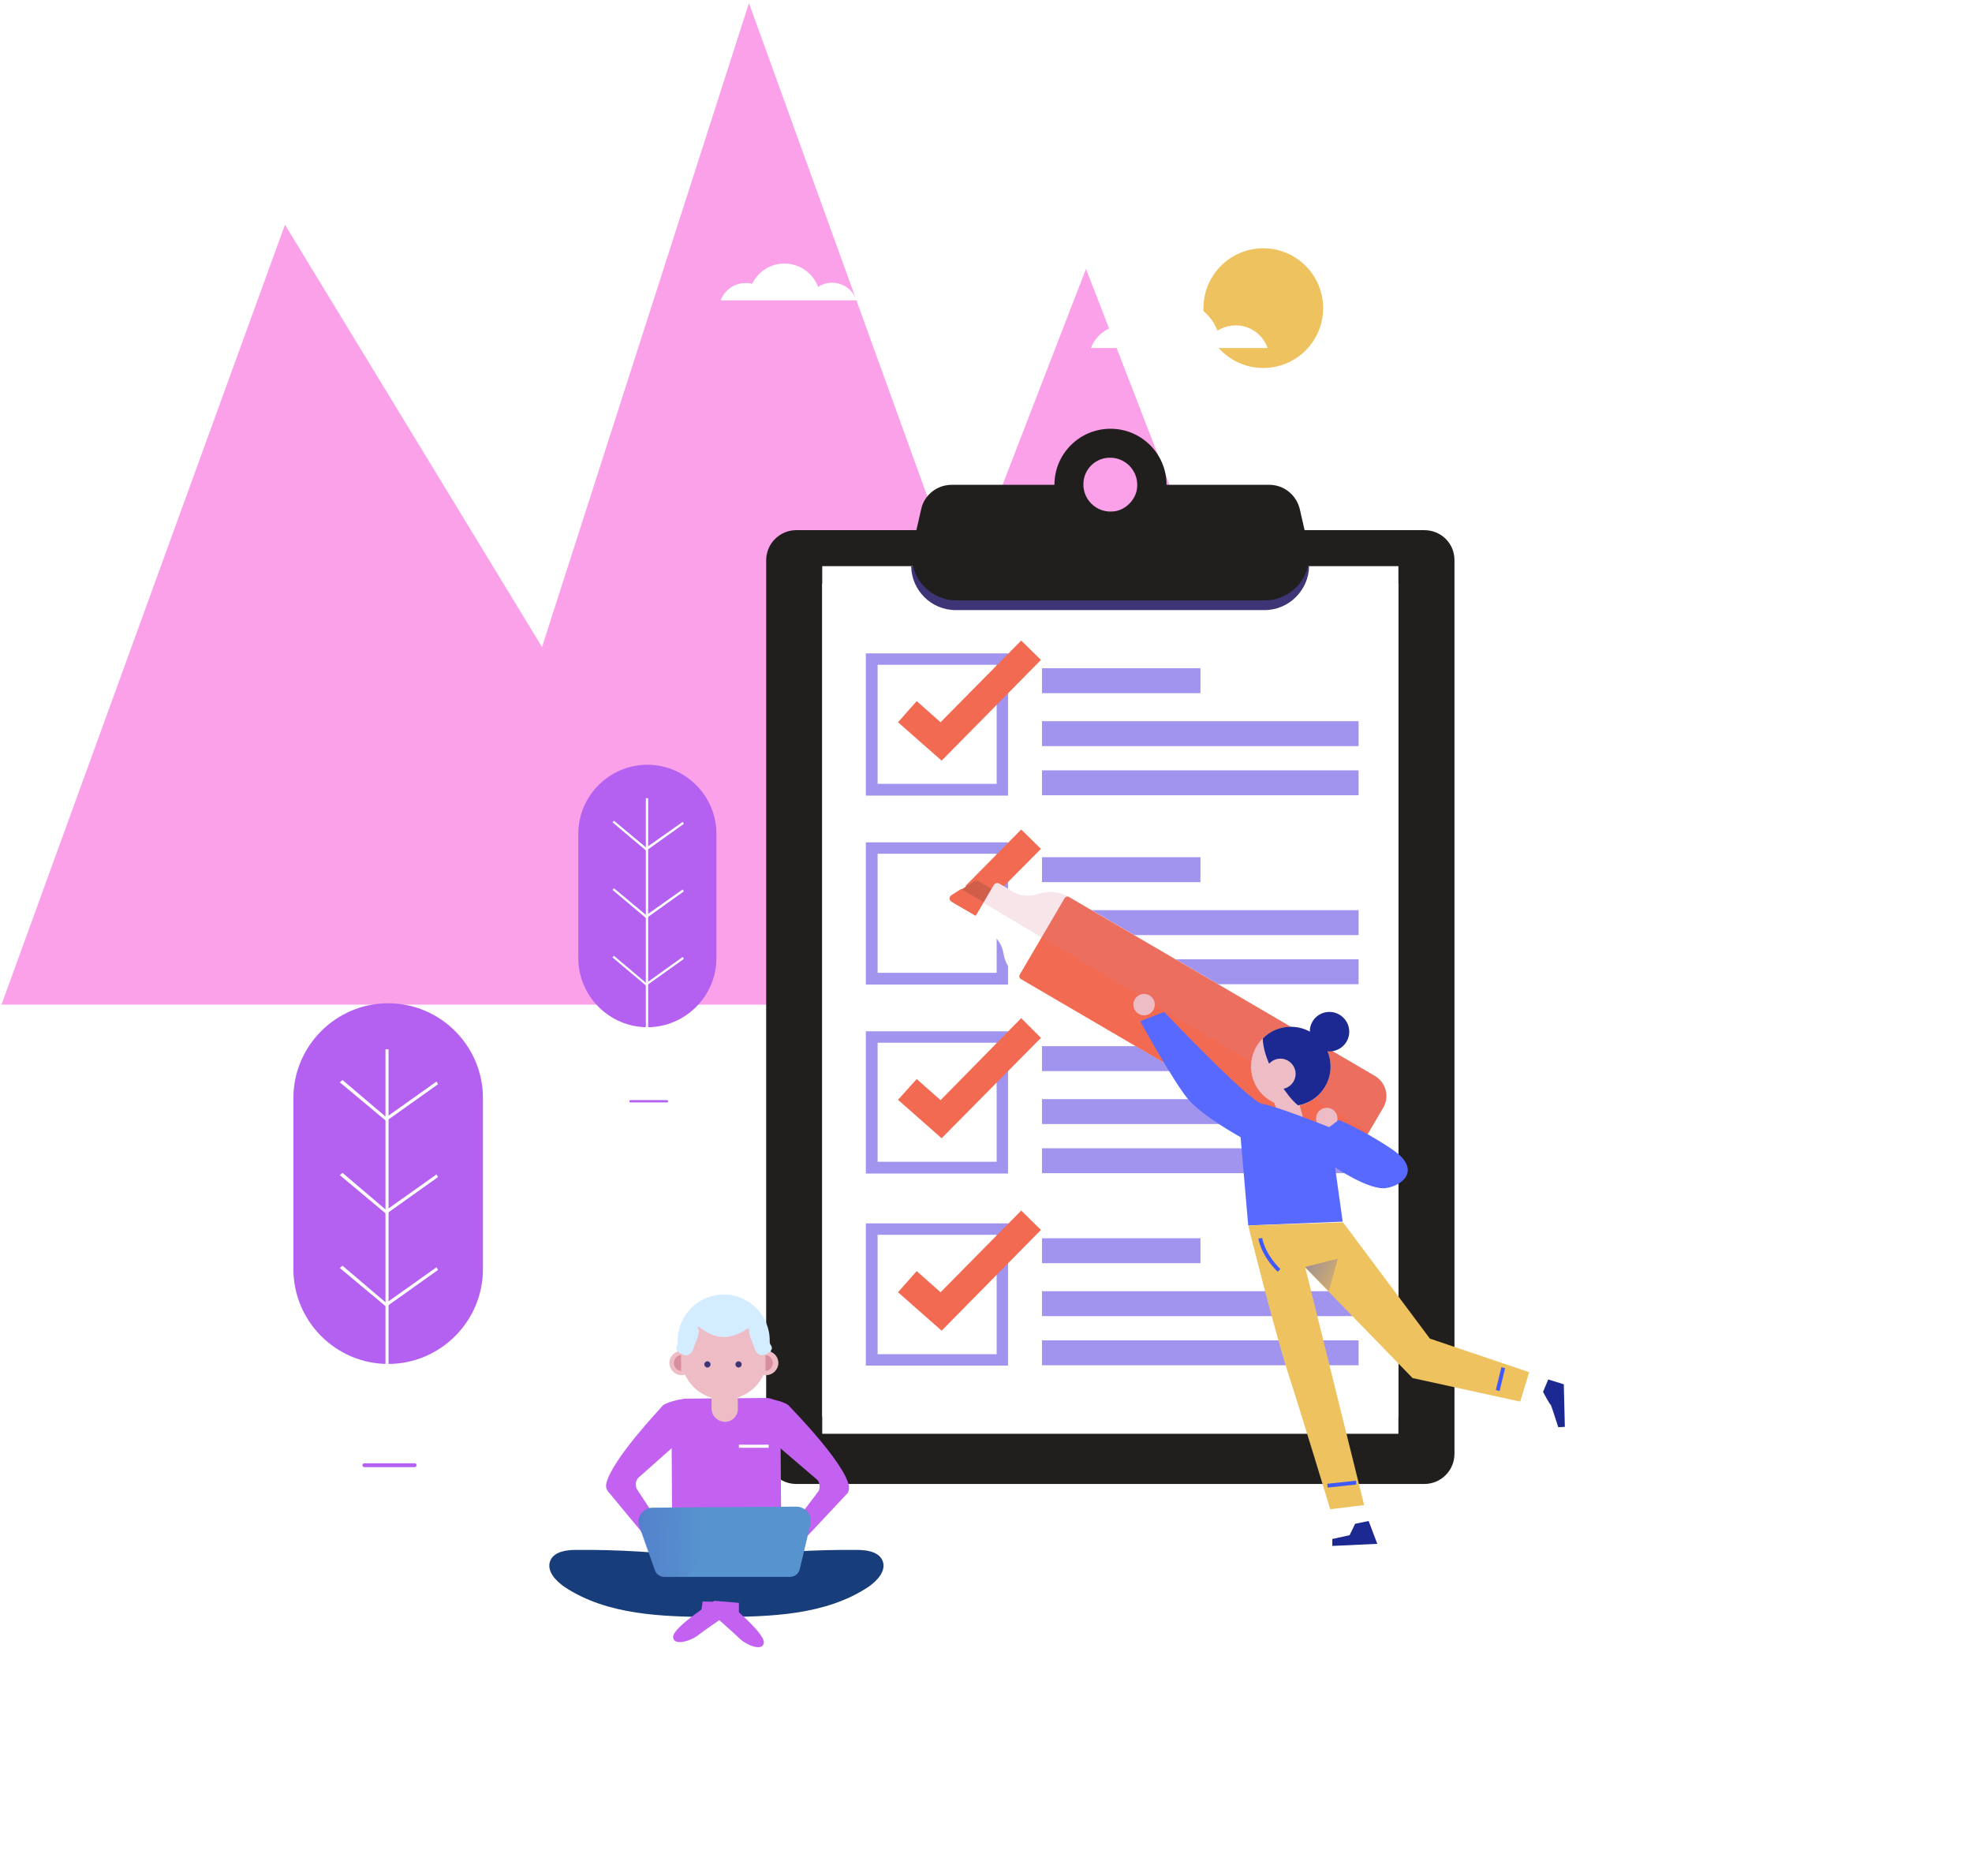 <svg width="514" height="489" viewBox="0 0 514 489" fill="none" xmlns="http://www.w3.org/2000/svg">
<path opacity="0.6" d="M283.063 70.081L250.618 154.032L195.219 0.812L141.279 168.633L74.281 58.563L0.387 261.83H357.281L283.063 70.081Z" fill="#F862DB"/>
<g filter="url(#filter0_d)">
<path d="M229.548 333.581C390.369 332.666 331.525 223.463 313.403 170.776C290.125 106.601 382.089 25.806 414.981 53.749C447.874 81.693 478.355 171.599 489.384 228.168C500.413 284.736 490.136 335.633 469.248 372.395C452.166 402.461 372.458 458.941 285.673 466.179C198.888 473.417 173.156 465.22 136.135 443.838C99.113 422.456 112.092 334.249 229.548 333.581Z" fill="white"/>
</g>
<path d="M223.23 78.178C222.33 75.579 219.83 73.678 216.83 73.678C215.53 73.678 214.23 74.079 213.23 74.778C211.93 71.178 208.43 68.678 204.43 68.678C200.73 68.678 197.53 70.879 196.03 73.978C195.43 73.778 194.83 73.778 194.23 73.778C191.33 73.778 188.83 75.678 187.83 78.278H223.23V78.178Z" fill="white"/>
<path d="M329.275 95.906C337.89 95.906 344.875 88.922 344.875 80.306C344.875 71.69 337.89 64.706 329.275 64.706C320.659 64.706 313.675 71.69 313.675 80.306C313.675 88.922 320.659 95.906 329.275 95.906Z" fill="#EFC260"/>
<path d="M101.175 261.467C87.575 261.467 76.475 272.567 76.475 286.167V330.767C76.475 344.367 87.575 355.467 101.175 355.467C114.775 355.467 125.875 344.367 125.875 330.767V286.167C125.875 272.567 114.775 261.467 101.175 261.467Z" fill="#B461F2"/>
<path d="M101.275 273.467H100.475V382.267H101.275V273.467Z" fill="white"/>
<path d="M88.575 306.266L100.675 316.366L114.175 306.766L113.775 306.066L100.675 315.366L89.275 305.667L88.575 306.266Z" fill="white"/>
<path d="M88.575 330.466L100.675 340.566L114.175 330.966L113.775 330.266L100.675 339.566L89.275 329.866L88.575 330.466Z" fill="white"/>
<path d="M88.575 282.067L100.675 292.167L114.175 282.567L113.775 281.867L100.675 291.167L89.275 281.467L88.575 282.067Z" fill="white"/>
<path d="M108.075 382.366H94.975C94.675 382.366 94.475 382.166 94.475 381.866C94.475 381.566 94.675 381.366 94.975 381.366H108.075C108.375 381.366 108.575 381.566 108.575 381.866C108.575 382.066 108.375 382.366 108.075 382.366Z" fill="#B461F2"/>
<path d="M168.735 199.307C158.835 199.307 150.735 207.407 150.735 217.307V249.707C150.735 259.607 158.835 267.707 168.735 267.707C178.635 267.707 186.735 259.607 186.735 249.707V217.307C186.735 207.407 178.635 199.307 168.735 199.307Z" fill="#B461F2"/>
<path d="M168.935 208.007H168.335V287.207H168.935V208.007Z" fill="white"/>
<path d="M159.635 231.907L168.435 239.307L178.235 232.307L177.935 231.807L168.435 238.507L160.035 231.507L159.635 231.907Z" fill="white"/>
<path d="M159.635 249.507L168.435 256.907L178.235 249.907L177.935 249.407L168.435 256.207L160.035 249.107L159.635 249.507Z" fill="white"/>
<path d="M159.635 214.307L168.435 221.707L178.235 214.707L177.935 214.207L168.435 220.907L160.035 213.907L159.635 214.307Z" fill="white"/>
<path d="M173.835 287.307H164.335C164.135 287.307 164.035 287.107 164.035 287.007C164.035 286.807 164.235 286.707 164.335 286.707H173.835C174.035 286.707 174.135 286.907 174.135 287.007C174.135 287.207 174.035 287.307 173.835 287.307Z" fill="#B461F2"/>
<g filter="url(#filter1_d)">
<path d="M330.369 90.622C329.142 87.248 325.922 84.795 322.089 84.795C320.326 84.795 318.716 85.332 317.336 86.175C315.572 81.575 311.126 78.278 305.912 78.278C301.082 78.278 296.942 81.115 294.949 85.178C294.182 84.948 293.416 84.872 292.649 84.872C288.816 84.872 285.596 87.325 284.369 90.698H330.369V90.622Z" fill="white"/>
</g>
<path d="M371.256 138.168H207.55C203.221 138.168 199.703 141.686 199.703 146.015V378.901C199.703 383.23 203.221 386.748 207.55 386.748H371.256C375.585 386.748 379.103 383.23 379.103 378.901V145.925C379.103 141.595 375.585 138.168 371.256 138.168Z" fill="#211F1D"/>
<path d="M364.491 152.058H214.315V373.669H364.491V152.058Z" fill="white"/>
<path d="M364.491 147.548H214.315V369.159H364.491V147.548Z" fill="white"/>
<path d="M237.495 147.548C237.585 153.772 242.636 159.003 249.13 159.003H329.585C336.079 159.003 341.13 153.681 341.22 147.548H237.495Z" fill="#3E3577"/>
<path d="M338.785 132.666C337.883 128.968 334.636 126.352 330.848 126.352H304.06C304.06 118.325 297.566 111.74 289.448 111.74C281.421 111.74 274.836 118.235 274.836 126.352H248.048C244.26 126.352 240.923 128.968 240.111 132.666L237.946 142.137C236.232 149.442 241.825 156.478 249.311 156.478H329.585C337.071 156.478 342.664 149.533 340.95 142.137L338.785 132.666ZM290.801 133.207C285.84 134.109 281.601 129.87 282.503 124.909C283.044 122.113 285.209 119.948 288.005 119.407C292.966 118.505 297.205 122.744 296.303 127.705C295.762 130.411 293.507 132.666 290.801 133.207Z" fill="#211F1D"/>
<path d="M262.75 207.348H225.679V170.278H262.75V207.348ZM228.746 204.282H259.773V173.254H228.746V204.282Z" fill="#A194EF"/>
<path d="M312.899 174.156H271.589V180.65H312.899V174.156Z" fill="#A194EF"/>
<path d="M354.118 187.956H271.589V194.45H354.118V187.956Z" fill="#A194EF"/>
<path d="M354.118 200.764H271.589V207.258H354.118V200.764Z" fill="#A194EF"/>
<path d="M266.177 166.94L245.161 188.227L238.938 182.725L234.067 188.227L245.432 198.238L271.318 171.991L266.177 166.94Z" fill="#F16A51"/>
<path d="M262.75 256.595H225.679V219.525H262.75V256.595ZM228.746 253.529H259.774V222.501H228.746V253.529Z" fill="#A194EF"/>
<path d="M312.899 223.403H271.59V229.897H312.899V223.403Z" fill="#A194EF"/>
<path d="M354.118 237.203H271.589V243.697H354.118V237.203Z" fill="#A194EF"/>
<path d="M354.118 250.011H271.589V256.505H354.118V250.011Z" fill="#A194EF"/>
<path d="M266.177 216.187L251.656 230.889L256.346 236.301L271.318 221.238L266.177 216.187Z" fill="#F16A51"/>
<path d="M262.75 305.842H225.679V268.772H262.75V305.842ZM228.746 302.776H259.773V271.748H228.746V302.776Z" fill="#A194EF"/>
<path d="M312.899 272.65H271.589V279.144H312.899V272.65Z" fill="#A194EF"/>
<path d="M354.118 286.45H271.589V292.944H354.118V286.45Z" fill="#A194EF"/>
<path d="M354.118 299.258H271.589V305.752H354.118V299.258Z" fill="#A194EF"/>
<path d="M266.177 265.344L245.161 286.721L238.938 281.219L234.067 286.63L245.432 296.642L271.318 270.485L266.177 265.344Z" fill="#F16A51"/>
<path d="M262.75 355.901H225.679V318.83H262.75V355.901ZM228.746 352.924H259.773V321.807H228.746V352.924Z" fill="#A194EF"/>
<path d="M312.899 322.709H271.589V329.203H312.899V322.709Z" fill="#A194EF"/>
<path d="M354.118 336.509H271.589V343.003H354.118V336.509Z" fill="#A194EF"/>
<path d="M354.118 349.317H271.589V355.811H354.118V349.317Z" fill="#A194EF"/>
<path d="M266.177 315.493L245.161 336.779L238.938 331.277L234.067 336.779L245.432 346.791L271.318 320.544L266.177 315.493Z" fill="#F16A51"/>
<path d="M255.262 239.187L248.137 235.038C247.866 234.857 247.686 234.587 247.686 234.226C247.686 233.865 247.866 233.595 248.137 233.414L253.999 229.626C254.27 229.446 254.721 229.446 254.991 229.626L259.501 232.242C259.952 232.512 260.133 233.144 259.862 233.595L256.705 239.006C256.254 239.277 255.713 239.367 255.262 239.187Z" fill="#D05F4A"/>
<path d="M250.483 231.701L247.958 233.324C247.687 233.505 247.507 233.865 247.507 234.136C247.507 234.497 247.687 234.767 247.958 234.948L255.083 239.097C255.534 239.367 256.165 239.187 256.436 238.736L257.969 236.03L250.483 231.701Z" fill="#F16A51"/>
<path d="M341.04 298.987L266.177 255.152C263.742 253.708 262.028 251.363 261.577 248.567C261.216 246.222 259.863 244.238 257.879 243.065L254.181 240.901C253.73 240.63 253.55 239.999 253.82 239.548L259.052 230.618C259.322 230.167 259.954 229.987 260.405 230.258L264.103 232.422C266.087 233.595 268.522 233.685 270.687 232.963C273.303 232.061 276.279 232.332 278.714 233.775L353.577 277.61C359.169 280.857 360.973 287.983 357.726 293.575L357.004 294.748C353.757 300.34 346.632 302.234 341.04 298.987Z" fill="white"/>
<path d="M277.452 234.136L265.816 253.979C265.546 254.43 265.726 254.971 266.087 255.152L345.82 301.783C348.706 303.497 352.404 302.504 354.118 299.618L360.522 288.704C362.236 285.818 361.244 282.12 358.357 280.406L278.624 233.775C278.263 233.504 277.722 233.685 277.452 234.136Z" fill="#F16A51"/>
<path opacity="0.2" d="M358.357 280.406L278.624 233.775C276.189 232.332 273.302 232.061 270.597 232.963C268.432 233.685 265.997 233.595 264.012 232.422L260.314 230.258C259.863 229.987 259.232 230.167 258.961 230.618L256.255 235.218C276.91 247.575 329.134 278.603 356.734 295.018L357.275 294.206L357.636 293.575L360.432 288.704C362.236 285.818 361.334 282.12 358.357 280.406Z" fill="#D87D98"/>
<path d="M398.495 357.524L403.546 359.508L402.193 362.755L396.059 361.042L398.495 357.524Z" fill="white"/>
<path d="M355.471 392.159L356.734 396.398L353.216 397.12L350.24 391.889L355.471 392.159Z" fill="white"/>
<path d="M336.44 288.344C342.168 288.344 346.812 283.7 346.812 277.971C346.812 272.243 342.168 267.599 336.44 267.599C330.711 267.599 326.067 272.243 326.067 277.971C326.067 283.7 330.711 288.344 336.44 288.344Z" fill="#EEBCC5"/>
<path d="M330.487 282.481L333.824 292.493C333.824 292.493 340.408 294.657 340.408 294.297C340.408 293.936 337.342 282.932 337.342 282.932L330.487 282.481Z" fill="#EEBCC5"/>
<path d="M300.993 261.826C300.993 263.359 299.73 264.622 298.197 264.622C296.663 264.622 295.401 263.359 295.401 261.826C295.401 260.293 296.663 259.03 298.197 259.03C299.73 259.03 300.993 260.293 300.993 261.826Z" fill="#EEBCC5"/>
<path d="M345.82 294.297C347.364 294.297 348.616 293.045 348.616 291.501C348.616 289.956 347.364 288.705 345.82 288.705C344.276 288.705 343.024 289.956 343.024 291.501C343.024 293.045 344.276 294.297 345.82 294.297Z" fill="#EEBCC5"/>
<path d="M297.205 266.155C297.205 266.155 305.954 282.12 309.742 286.54C313.53 290.959 323.361 296.371 323.361 296.371L325.346 319.371L349.969 318.379L347.985 304.218C347.985 304.218 356.824 310.261 361.244 309.63C365.663 308.999 370.444 304.85 363.228 299.799C355.922 294.748 348.977 291.861 348.977 291.861L346.452 293.755C346.452 293.755 332.201 288.073 329.044 287.712C325.887 287.352 303.428 263.72 303.428 263.72L297.205 266.155Z" fill="#5869FF"/>
<path d="M325.346 319.371C325.346 319.371 331.84 345.528 335.718 357.795C339.687 370.061 346.722 393.332 346.722 393.332L355.561 392.249L340.228 330.375L368.189 359.147L396.24 365.281L398.585 357.614L372.699 348.865L350.059 318.559L325.346 319.371Z" fill="#EFC260"/>
<path d="M340.138 330.194L348.707 328.03L346.361 336.508L340.138 330.194Z" fill="url(#paint0_linear)"/>
<path d="M351.683 268.861C351.683 271.657 349.428 274.003 346.542 274.003C343.746 274.003 341.401 271.748 341.401 268.861C341.401 265.975 343.656 263.72 346.542 263.72C349.338 263.72 351.683 266.065 351.683 268.861Z" fill="#1D2992"/>
<path d="M346.812 277.971C346.812 272.289 342.212 267.599 336.44 267.599C333.553 267.599 330.938 268.771 329.134 270.665C329.314 275.987 333.012 281.85 335.898 285.548C336.62 286.45 337.432 287.352 338.334 288.073C343.114 287.261 346.812 283.022 346.812 277.971Z" fill="#1D2992"/>
<path d="M337.702 279.865C337.702 282.03 335.898 283.834 333.734 283.834C331.569 283.834 329.765 282.03 329.765 279.865C329.765 277.701 331.569 275.897 333.734 275.897C335.898 275.897 337.702 277.701 337.702 279.865Z" fill="#EEBCC5"/>
<path d="M356.734 396.398L353.216 397.12L351.773 400.096L347.263 401.089V402.893L358.989 402.351L356.734 396.398Z" fill="#1D2992"/>
<path d="M402.192 362.755L403.545 359.508L407.604 360.771L407.875 371.865L406.161 371.955C406.161 371.955 404.357 366.273 404.177 366.092C403.906 366.002 402.192 362.755 402.192 362.755Z" fill="#1D2992"/>
<path d="M328.502 322.708C328.502 322.708 328.953 326.677 333.373 331.097" stroke="#3F58FA" stroke-miterlimit="10"/>
<path d="M346.001 387.198L353.487 386.387" stroke="#3F58FA" stroke-miterlimit="10"/>
<path d="M391.82 356.442L390.377 362.395" stroke="#3F58FA" stroke-miterlimit="10"/>
<path d="M203.601 396.354L175.19 396.534L175.009 368.213C175.009 366.138 176.633 364.515 178.707 364.515L199.723 364.334C201.797 364.334 203.421 365.958 203.421 368.032L203.601 396.354Z" fill="#C361F0"/>
<path d="M188.989 370.558C187.095 370.558 185.472 369.024 185.472 367.13L185.382 356.577C185.382 356.307 185.562 356.126 185.833 356.126L191.785 356.036C192.056 356.036 192.236 356.217 192.236 356.487L192.327 367.04C192.417 368.934 190.884 370.558 188.989 370.558Z" fill="#EEBCC5"/>
<path d="M200.985 354.142C200.985 354.052 200.985 353.871 200.985 353.781C200.985 352.699 200.895 351.707 200.625 350.714V349.362C200.625 342.777 195.213 337.365 188.629 337.365C182.044 337.365 176.633 342.777 176.633 349.362V354.052H200.985V354.142Z" fill="#D4ECFF"/>
<path d="M199.723 350.805V349.632C199.723 343.589 194.762 338.538 188.629 338.538C182.586 338.538 177.535 343.499 177.535 349.632V354.142C177.535 354.413 177.535 354.773 177.625 355.044C178.346 360.546 183.037 364.785 188.809 364.785C195.033 364.785 200.084 359.734 200.084 353.511C200.084 352.609 199.993 351.707 199.723 350.805Z" fill="#EEBCC5"/>
<path d="M184.389 356.397C184.838 356.397 185.201 356.034 185.201 355.585C185.201 355.137 184.838 354.773 184.389 354.773C183.941 354.773 183.578 355.137 183.578 355.585C183.578 356.034 183.941 356.397 184.389 356.397Z" fill="#3E3577"/>
<path d="M193.319 355.585C193.319 356.036 192.958 356.397 192.507 356.397C192.056 356.397 191.695 356.036 191.695 355.585C191.695 355.134 192.056 354.773 192.507 354.773C192.958 354.773 193.319 355.134 193.319 355.585Z" fill="#3E3577"/>
<path d="M180.782 355.224C180.782 356.938 179.339 358.381 177.625 358.381C175.911 358.381 174.468 356.938 174.468 355.224C174.468 353.511 175.911 352.067 177.625 352.067C179.339 352.067 180.782 353.42 180.782 355.224Z" fill="#EEBCC5"/>
<path d="M202.88 355.224C202.88 356.938 201.436 358.381 199.723 358.381C198.009 358.381 196.566 356.938 196.566 355.224C196.566 353.511 198.009 352.067 199.723 352.067C201.436 352.067 202.88 353.42 202.88 355.224Z" fill="#EEBCC5"/>
<path d="M177.535 353.15C176.452 353.24 175.641 354.142 175.641 355.224C175.641 356.307 176.452 357.209 177.535 357.299V353.15Z" fill="#D98E9D"/>
<path d="M199.542 353.15C200.625 353.24 201.437 354.142 201.437 355.224C201.437 356.307 200.625 357.209 199.542 357.299V353.15Z" fill="#D98E9D"/>
<path d="M196.476 350.805C196.746 351.797 197.197 352.879 198.189 353.15C198.911 353.33 199.723 352.969 200.354 352.518C200.715 352.248 201.076 351.977 201.166 351.526C201.256 351.165 201.076 350.805 200.895 350.534C200.264 349.271 199.542 348.099 198.64 347.016C197.829 346.114 196.295 344.581 195.484 346.205C194.762 347.197 196.115 349.722 196.476 350.805Z" fill="#D4ECFF"/>
<path d="M197.558 343.77C195.123 341.966 192.056 340.883 188.809 340.883L188.899 338.899C185.652 338.899 182.495 341.966 180.06 343.77C182.225 346.205 185.291 348.46 188.809 348.46C192.327 348.37 195.484 346.115 197.558 343.77Z" fill="#D4ECFF"/>
<path d="M158.413 388.597C157.962 387.965 157.872 387.244 158.052 386.522C159.676 380.118 172.123 367.13 172.574 366.499C173.295 365.507 177.264 364.695 177.264 364.695L177.715 375.067L166.35 385.169C165.629 385.981 165.538 387.063 165.989 388.056L176.723 404.471L173.566 406.907L158.413 388.597Z" fill="#C361F0"/>
<path d="M220.919 389.138C221.279 388.597 221.37 387.875 221.279 387.244C220.017 381.02 206.217 367.04 205.676 366.408C204.954 365.416 200.985 364.604 200.985 364.604L200.534 374.977L213.072 385.71C213.703 386.522 213.793 387.514 213.432 388.506L200.895 405.102L204.683 406.455L220.919 389.138Z" fill="#C361F0"/>
<path d="M180.962 350.805C180.692 351.797 180.241 352.879 179.249 353.15C178.527 353.33 177.715 352.969 177.084 352.518C176.723 352.248 176.362 351.977 176.272 351.526C176.182 351.165 176.362 350.805 176.543 350.534C177.174 349.271 177.896 348.099 178.798 347.016C179.609 346.114 181.143 344.581 181.954 346.205C182.676 347.197 181.323 349.722 180.962 350.805Z" fill="#D4ECFF"/>
<path d="M177.174 406.726C177.174 408.711 175.55 410.334 173.566 410.334C171.582 410.334 169.958 408.711 169.958 406.726C169.958 404.742 171.582 403.118 173.566 403.118C175.55 403.118 177.174 404.742 177.174 406.726Z" fill="#EEBCC5"/>
<path d="M182.044 405.824C171.491 404.471 160.758 403.84 150.115 403.93C147.59 403.93 144.433 404.381 143.441 406.726C142.358 409.342 144.793 411.958 147.139 413.581C158.323 420.977 172.574 421.338 186.013 421.428C186.644 419.083 187.186 416.738 187.366 414.303C186.464 413.22 191.244 410.244 190.342 409.161C189.08 407.538 181.774 407.808 182.044 405.824Z" fill="#173D7A"/>
<path d="M191.425 405.824C201.978 404.471 212.711 403.84 223.354 403.93C225.88 403.93 229.037 404.381 230.029 406.726C231.111 409.342 228.676 411.958 226.331 413.581C215.146 420.977 200.895 421.338 187.456 421.428C186.825 419.083 186.284 416.738 186.103 414.303C187.005 413.22 187.727 412.228 188.629 411.146C189.892 409.522 191.695 407.808 191.425 405.824Z" fill="#173D7A"/>
<path d="M205.044 410.785C207.037 410.785 208.652 409.17 208.652 407.177C208.652 405.185 207.037 403.569 205.044 403.569C203.052 403.569 201.436 405.185 201.436 407.177C201.436 409.17 203.052 410.785 205.044 410.785Z" fill="#EEBCC5"/>
<path d="M183.127 417.369L189.531 417.55C189.531 417.55 199.182 425.397 199.092 428.012C199.001 430.538 194.672 428.824 192.868 427.11C191.064 425.397 187.186 421.969 187.186 421.969L182.766 420.255L183.127 417.369Z" fill="#C361F0"/>
<path d="M192.597 417.73L186.193 417.189C186.193 417.189 175.64 423.954 175.46 426.479C175.28 429.005 179.699 427.832 181.774 426.299C183.758 424.765 187.997 421.879 187.997 421.879L192.597 420.707V417.73Z" fill="#C361F0"/>
<path d="M173.115 410.966H205.856C207.119 410.966 208.201 410.154 208.472 408.891L211.268 397.075C211.719 394.82 209.915 392.656 207.57 392.656L170.139 392.926C167.794 392.926 166.08 395.091 166.531 397.346L170.68 409.162C171.041 410.244 172.033 410.966 173.115 410.966Z" fill="#5793CE"/>
<path d="M193.138 392.835L170.048 393.015C167.703 393.015 165.989 395.18 166.44 397.435L170.589 409.25C170.95 410.333 171.942 411.054 173.115 411.054H178.978L193.138 392.835Z" fill="url(#paint1_linear)"/>
<path d="M191.064 343.409C191.425 343.499 191.786 343.589 192.147 343.77C192.958 344.13 193.499 344.762 194.131 345.393C195.664 347.017 197.378 348.37 199.092 349.722C199.182 349.813 199.362 349.903 199.452 349.903C199.543 349.903 199.633 349.813 199.723 349.813C200.354 349.362 200.264 348.46 200.084 347.738C199.633 345.754 199.092 343.589 197.739 342.146C197.198 341.605 196.656 341.154 196.025 340.703C194.762 339.801 193.499 338.899 192.056 338.448C191.335 338.268 190.613 338.087 189.892 337.997C188.809 337.907 187.637 337.817 186.554 337.997C186.103 338.087 185.652 338.268 185.201 338.448C183.758 338.989 182.315 339.62 181.052 340.522C178.347 342.597 177.084 346.205 177.264 349.632C177.264 350.083 177.445 350.715 177.896 350.715C178.166 350.715 178.347 350.534 178.527 350.354C179.88 348.911 180.511 347.107 181.954 345.844C183.488 344.491 185.472 343.589 187.456 343.319C188.719 343.138 189.892 343.138 191.064 343.409Z" fill="#D4ECFF"/>
<path d="M200.354 376.51H192.597V377.322H200.354V376.51Z" fill="white"/>
<defs>
<filter id="filter0_d" x="97.736" y="28.063" width="416.136" height="460.691" filterUnits="userSpaceOnUse" color-interpolation-filters="sRGB">
<feFlood flood-opacity="0" result="BackgroundImageFix"/>
<feColorMatrix in="SourceAlpha" type="matrix" values="0 0 0 0 0 0 0 0 0 0 0 0 0 0 0 0 0 0 127 0"/>
<feOffset/>
<feGaussianBlur stdDeviation="10"/>
<feColorMatrix type="matrix" values="0 0 0 0 0.45 0 0 0 0 0.446 0 0 0 0 0.443 0 0 0 0.1 0"/>
<feBlend mode="normal" in2="BackgroundImageFix" result="effect1_dropShadow"/>
<feBlend mode="normal" in="SourceGraphic" in2="effect1_dropShadow" result="shape"/>
</filter>
<filter id="filter1_d" x="264.369" y="58.278" width="86" height="52.42" filterUnits="userSpaceOnUse" color-interpolation-filters="sRGB">
<feFlood flood-opacity="0" result="BackgroundImageFix"/>
<feColorMatrix in="SourceAlpha" type="matrix" values="0 0 0 0 0 0 0 0 0 0 0 0 0 0 0 0 0 0 127 0"/>
<feOffset/>
<feGaussianBlur stdDeviation="10"/>
<feColorMatrix type="matrix" values="0 0 0 0 0.45 0 0 0 0 0.446 0 0 0 0 0.443 0 0 0 0.1 0"/>
<feBlend mode="normal" in2="BackgroundImageFix" result="effect1_dropShadow"/>
<feBlend mode="normal" in="SourceGraphic" in2="effect1_dropShadow" result="shape"/>
</filter>
<linearGradient id="paint0_linear" x1="355.01" y1="336.074" x2="336.855" y2="326.775" gradientUnits="userSpaceOnUse">
<stop stop-color="#484EC2" stop-opacity="0"/>
<stop offset="0.983" stop-color="#1F40E5" stop-opacity="0.5"/>
</linearGradient>
<linearGradient id="paint1_linear" x1="183.536" y1="401.781" x2="149.659" y2="402.581" gradientUnits="userSpaceOnUse">
<stop stop-color="#484EC2" stop-opacity="0"/>
<stop offset="1" stop-color="#444BCC" stop-opacity="0.5"/>
</linearGradient>
</defs>
</svg>
